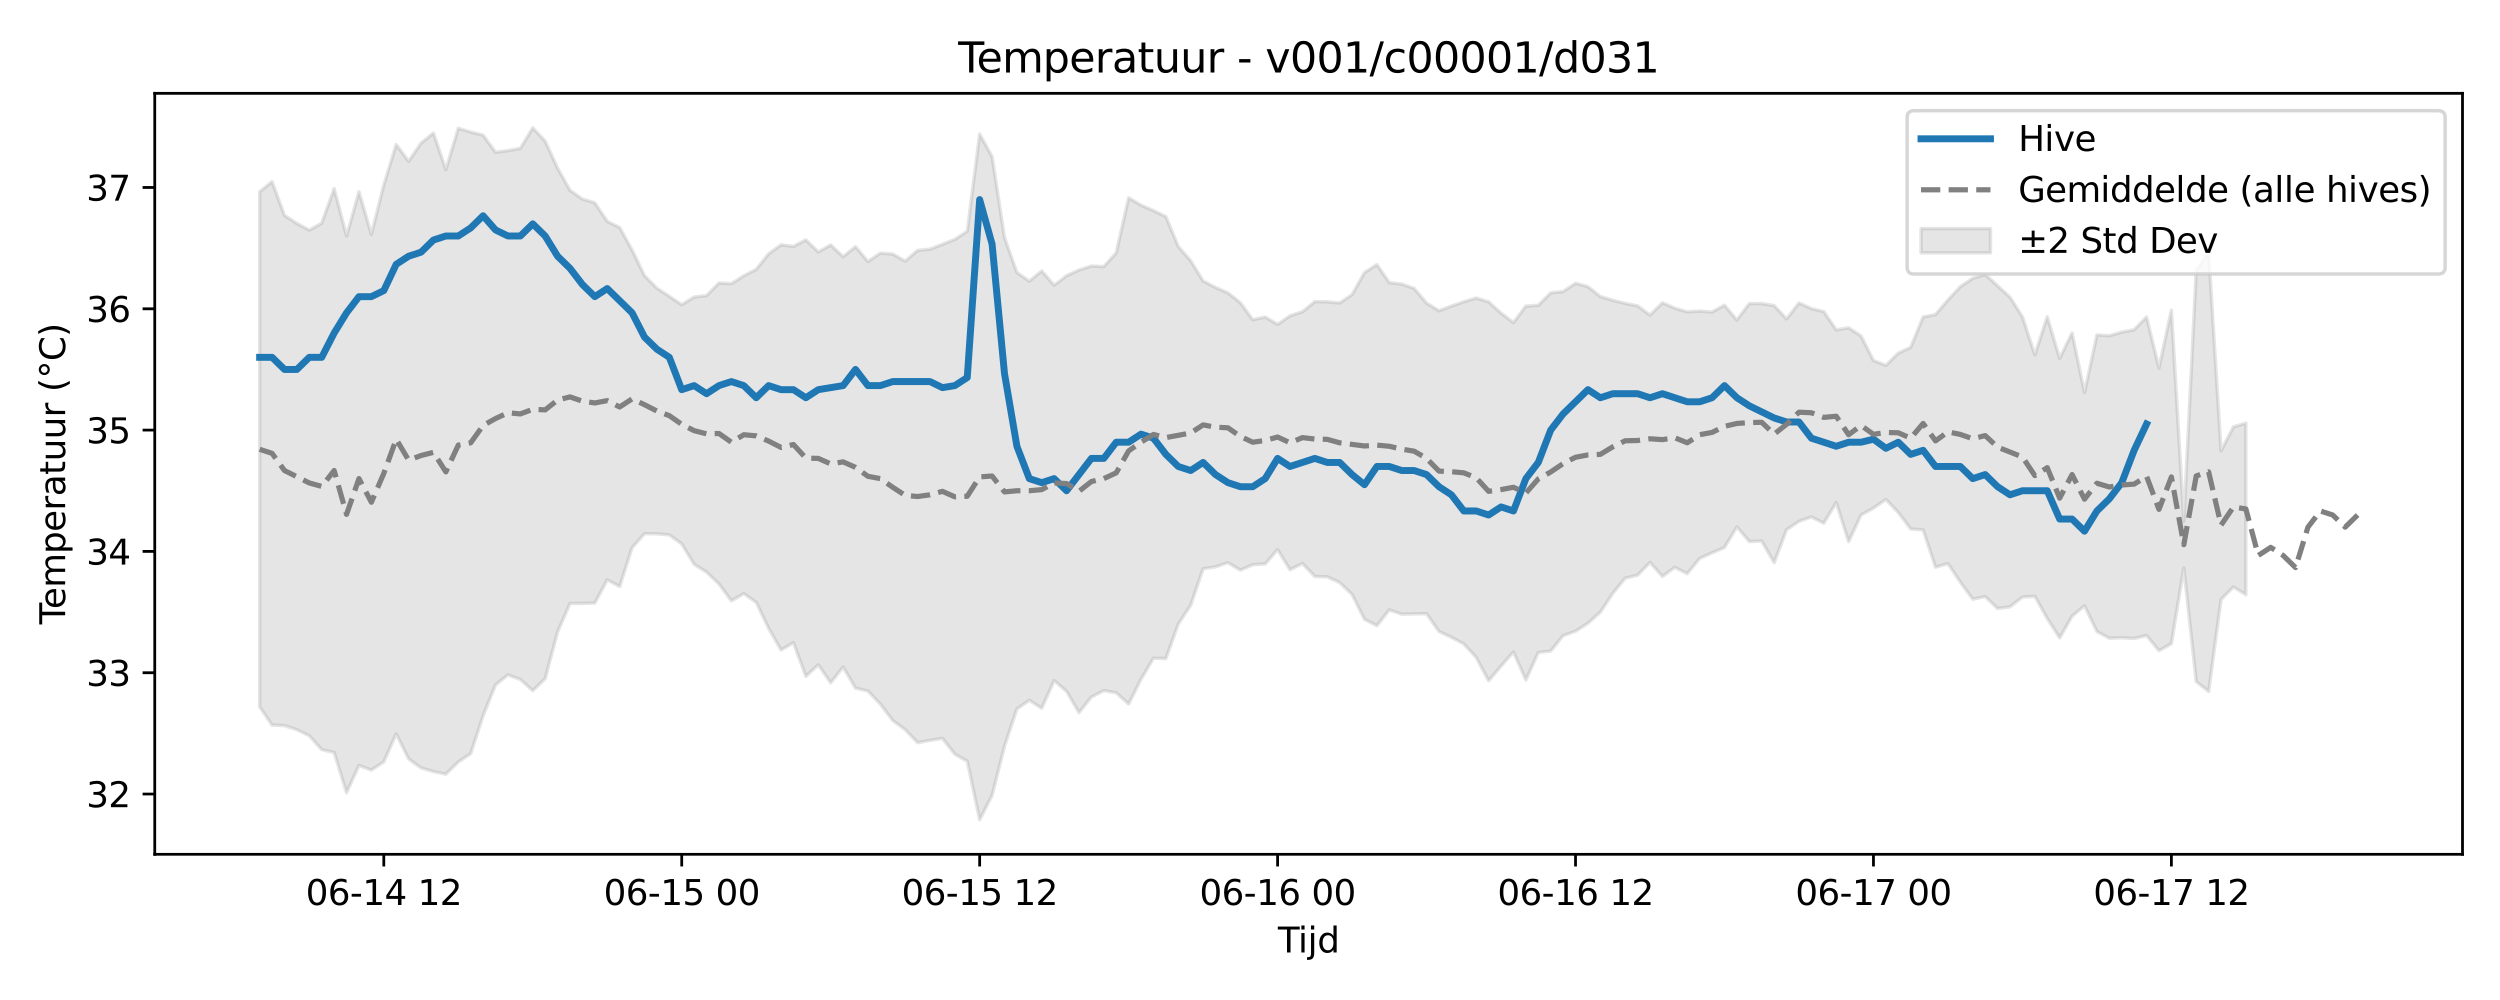 <?xml version="1.0" encoding="utf-8" standalone="no"?>
<!DOCTYPE svg PUBLIC "-//W3C//DTD SVG 1.1//EN"
  "http://www.w3.org/Graphics/SVG/1.1/DTD/svg11.dtd">
<svg xmlns:xlink="http://www.w3.org/1999/xlink" width="720pt" height="288pt" viewBox="0 0 720 288" xmlns="http://www.w3.org/2000/svg" version="1.1">
 <defs>
  <style type="text/css">*{stroke-linejoin: round; stroke-linecap: butt}</style>
 </defs>
 <g id="figure_1">
  <g id="patch_1">
   <path d="M 0 288 
L 720 288 
L 720 0 
L 0 0 
z
" style="fill: #ffffff"/>
  </g>
  <g id="axes_1">
   <g id="patch_2">
    <path d="M 44.57 246.04 
L 709.2 246.04 
L 709.2 26.88 
L 44.57 26.88 
z
" style="fill: #ffffff"/>
   </g>
   <g id="FillBetweenPolyCollection_1">
    <defs>
     <path id="m7cf2ca1c37" d="M 74.78 -232.761 
L 74.78 -84.44 
L 78.356 -79.182 
L 81.931 -79.016 
L 85.506 -77.841 
L 89.081 -76.105 
L 92.656 -72.096 
L 96.232 -71.279 
L 99.807 -59.706 
L 103.382 -67.546 
L 106.957 -66.221 
L 110.532 -68.58 
L 114.108 -76.634 
L 117.683 -69.429 
L 121.258 -66.837 
L 124.833 -65.784 
L 128.408 -65.04 
L 131.984 -68.555 
L 135.559 -70.974 
L 139.134 -81.857 
L 142.709 -90.76 
L 146.284 -93.629 
L 149.86 -92.317 
L 153.435 -89.085 
L 157.01 -92.553 
L 160.585 -105.993 
L 164.16 -114.218 
L 167.736 -114.231 
L 171.311 -114.32 
L 174.886 -120.994 
L 178.461 -119.094 
L 182.037 -130.238 
L 185.612 -134.29 
L 189.187 -134.255 
L 192.762 -133.932 
L 196.337 -131.358 
L 199.913 -125.472 
L 203.488 -123.236 
L 207.063 -119.826 
L 210.638 -114.977 
L 214.213 -117.032 
L 217.789 -114.53 
L 221.364 -107.052 
L 224.939 -100.796 
L 228.514 -102.907 
L 232.089 -93.21 
L 235.665 -96.537 
L 239.24 -91.352 
L 242.815 -95.898 
L 246.39 -89.835 
L 249.965 -88.978 
L 253.541 -85.218 
L 257.116 -80.486 
L 260.691 -77.875 
L 264.266 -74.112 
L 267.841 -74.775 
L 271.417 -75.357 
L 274.992 -70.788 
L 278.567 -68.779 
L 282.142 -51.922 
L 285.717 -58.914 
L 289.293 -73.061 
L 292.868 -83.819 
L 296.443 -86.3 
L 300.018 -84.027 
L 303.593 -91.982 
L 307.169 -88.906 
L 310.744 -82.775 
L 314.319 -87.267 
L 317.894 -89.108 
L 321.469 -88.477 
L 325.045 -85.248 
L 328.62 -92.387 
L 332.195 -98.426 
L 335.77 -98.333 
L 339.345 -108.265 
L 342.921 -113.714 
L 346.496 -124.188 
L 350.071 -124.741 
L 353.646 -125.943 
L 357.221 -123.798 
L 360.797 -125.366 
L 364.372 -125.588 
L 367.947 -129.702 
L 371.522 -123.905 
L 375.097 -125.726 
L 378.673 -121.97 
L 382.248 -121.858 
L 385.823 -120.21 
L 389.398 -116.797 
L 392.973 -109.618 
L 396.549 -107.817 
L 400.124 -112.35 
L 403.699 -111.104 
L 407.274 -111.187 
L 410.849 -111.259 
L 414.425 -106.138 
L 418 -104.463 
L 421.575 -102.561 
L 425.15 -98.648 
L 428.725 -91.933 
L 432.301 -96.167 
L 435.876 -100.224 
L 439.451 -92.16 
L 443.026 -100.081 
L 446.601 -100.492 
L 450.177 -104.933 
L 453.752 -106.219 
L 457.327 -108.504 
L 460.902 -111.701 
L 464.477 -117.094 
L 468.053 -121.489 
L 471.628 -122.353 
L 475.203 -126.028 
L 478.778 -121.982 
L 482.353 -124.625 
L 485.929 -122.761 
L 489.504 -127.187 
L 493.079 -128.793 
L 496.654 -130.325 
L 500.229 -136.258 
L 503.805 -132.026 
L 507.38 -132.184 
L 510.955 -125.945 
L 514.53 -135.432 
L 518.105 -137.843 
L 521.681 -139.123 
L 525.256 -137.322 
L 528.831 -143.262 
L 532.406 -132.006 
L 535.981 -139.687 
L 539.557 -141.66 
L 543.132 -144.156 
L 546.707 -140.409 
L 550.282 -135.658 
L 553.857 -135.39 
L 557.433 -124.654 
L 561.008 -125.673 
L 564.583 -120.326 
L 568.158 -115.435 
L 571.733 -116.179 
L 575.309 -112.758 
L 578.884 -113.238 
L 582.459 -116.039 
L 586.034 -116.266 
L 589.61 -109.874 
L 593.185 -104.283 
L 596.76 -110.534 
L 600.335 -113.545 
L 603.91 -106.123 
L 607.486 -104.189 
L 611.061 -104.322 
L 614.636 -104.125 
L 618.211 -104.951 
L 621.786 -100.609 
L 625.362 -102.623 
L 628.937 -124.412 
L 632.512 -91.719 
L 636.087 -88.852 
L 639.662 -115.354 
L 643.238 -118.948 
L 646.813 -116.718 
L 646.813 -166.128 
L 646.813 -166.128 
L 643.238 -165.063 
L 639.662 -158.175 
L 636.087 -215.345 
L 632.512 -210.149 
L 628.937 -137.86 
L 625.362 -198.662 
L 621.786 -182.004 
L 618.211 -196.695 
L 614.636 -193.029 
L 611.061 -192.333 
L 607.486 -191.301 
L 603.91 -191.53 
L 600.335 -174.93 
L 596.76 -192.11 
L 593.185 -184.775 
L 589.61 -196.763 
L 586.034 -185.795 
L 582.459 -196.754 
L 578.884 -202.383 
L 575.309 -205.691 
L 571.733 -208.925 
L 568.158 -207.839 
L 564.583 -205.444 
L 561.008 -201.594 
L 557.433 -197.4 
L 553.857 -196.701 
L 550.282 -187.948 
L 546.707 -186.304 
L 543.132 -182.75 
L 539.557 -184.179 
L 535.981 -191.24 
L 532.406 -193.597 
L 528.831 -192.989 
L 525.256 -198.263 
L 521.681 -199.124 
L 518.105 -200.737 
L 514.53 -196.161 
L 510.955 -199.991 
L 507.38 -200.573 
L 503.805 -200.565 
L 500.229 -195.834 
L 496.654 -200.102 
L 493.079 -198.141 
L 489.504 -198.417 
L 485.929 -198.184 
L 482.353 -199.231 
L 478.778 -200.793 
L 475.203 -197.246 
L 471.628 -199.923 
L 468.053 -200.62 
L 464.477 -201.522 
L 460.902 -202.589 
L 457.327 -205.454 
L 453.752 -206.408 
L 450.177 -204.033 
L 446.601 -203.65 
L 443.026 -200.068 
L 439.451 -199.836 
L 435.876 -195.1 
L 432.301 -197.826 
L 428.725 -201.062 
L 425.15 -202.166 
L 421.575 -201.081 
L 418 -199.844 
L 414.425 -198.503 
L 410.849 -200.702 
L 407.274 -204.933 
L 403.699 -206.181 
L 400.124 -206.598 
L 396.549 -211.797 
L 392.973 -209.496 
L 389.398 -203.149 
L 385.823 -200.735 
L 382.248 -201.083 
L 378.673 -201.137 
L 375.097 -198.214 
L 371.522 -197.039 
L 367.947 -194.57 
L 364.372 -196.688 
L 360.797 -195.911 
L 357.221 -200.807 
L 353.646 -203.653 
L 350.071 -205.188 
L 346.496 -207.072 
L 342.921 -212.887 
L 339.345 -217.006 
L 335.77 -225.607 
L 332.195 -227.343 
L 328.62 -228.891 
L 325.045 -231.038 
L 321.469 -215.165 
L 317.894 -211.207 
L 314.319 -211.384 
L 310.744 -210.22 
L 307.169 -208.58 
L 303.593 -205.837 
L 300.018 -209.966 
L 296.443 -207.028 
L 292.868 -209.508 
L 289.293 -219.601 
L 285.717 -242.898 
L 282.142 -249.391 
L 278.567 -221.387 
L 274.992 -219.046 
L 271.417 -217.638 
L 267.841 -216.223 
L 264.266 -215.888 
L 260.691 -212.791 
L 257.116 -214.838 
L 253.541 -215.096 
L 249.965 -212.668 
L 246.39 -216.968 
L 242.815 -214.066 
L 239.24 -217.448 
L 235.665 -215.424 
L 232.089 -218.917 
L 228.514 -217.04 
L 224.939 -217.487 
L 221.364 -214.891 
L 217.789 -210.408 
L 214.213 -208.571 
L 210.638 -206.301 
L 207.063 -206.498 
L 203.488 -202.866 
L 199.913 -202.46 
L 196.337 -200.235 
L 192.762 -202.652 
L 189.187 -204.99 
L 185.612 -208.615 
L 182.037 -215.995 
L 178.461 -222.481 
L 174.886 -224.241 
L 171.311 -229.584 
L 167.736 -230.671 
L 164.16 -233.18 
L 160.585 -239.574 
L 157.01 -247.357 
L 153.435 -251.158 
L 149.86 -245.264 
L 146.284 -244.618 
L 142.709 -244.16 
L 139.134 -249.07 
L 135.559 -249.971 
L 131.984 -251.059 
L 128.408 -239.157 
L 124.833 -249.671 
L 121.258 -246.787 
L 117.683 -241.533 
L 114.108 -246.391 
L 110.532 -234.73 
L 106.957 -220.507 
L 103.382 -232.769 
L 99.807 -220.035 
L 96.232 -233.694 
L 92.656 -223.727 
L 89.081 -221.714 
L 85.506 -223.639 
L 81.931 -225.957 
L 78.356 -235.69 
L 74.78 -232.761 
z
" style="stroke: #808080; stroke-opacity: 0.2"/>
    </defs>
    <g clip-path="url(#p3de89b0391)">
     <use xlink:href="#m7cf2ca1c37" x="0" y="288" style="fill: #808080; fill-opacity: 0.2; stroke: #808080; stroke-opacity: 0.2"/>
    </g>
   </g>
   <g id="matplotlib.axis_1">
    <g id="xtick_1">
     <g id="line2d_1">
      <defs>
       <path id="m37cb378a3a" d="M 0 0 
L 0 3.5 
" style="stroke: #000000; stroke-width: 0.8"/>
      </defs>
      <g>
       <use xlink:href="#m37cb378a3a" x="110.532" y="246.04" style="stroke: #000000; stroke-width: 0.8"/>
      </g>
     </g>
     <g id="text_1">
      <!-- 06-14 12 -->
      <g transform="translate(88.052 260.638) scale(0.1 -0.1)">
       <defs>
        <path id="DejaVuSans-30" d="M 2034 4250 
Q 1547 4250 1301 3770 
Q 1056 3291 1056 2328 
Q 1056 1369 1301 889 
Q 1547 409 2034 409 
Q 2525 409 2770 889 
Q 3016 1369 3016 2328 
Q 3016 3291 2770 3770 
Q 2525 4250 2034 4250 
z
M 2034 4750 
Q 2819 4750 3233 4129 
Q 3647 3509 3647 2328 
Q 3647 1150 3233 529 
Q 2819 -91 2034 -91 
Q 1250 -91 836 529 
Q 422 1150 422 2328 
Q 422 3509 836 4129 
Q 1250 4750 2034 4750 
z
" transform="scale(0.016)"/>
        <path id="DejaVuSans-36" d="M 2113 2584 
Q 1688 2584 1439 2293 
Q 1191 2003 1191 1497 
Q 1191 994 1439 701 
Q 1688 409 2113 409 
Q 2538 409 2786 701 
Q 3034 994 3034 1497 
Q 3034 2003 2786 2293 
Q 2538 2584 2113 2584 
z
M 3366 4563 
L 3366 3988 
Q 3128 4100 2886 4159 
Q 2644 4219 2406 4219 
Q 1781 4219 1451 3797 
Q 1122 3375 1075 2522 
Q 1259 2794 1537 2939 
Q 1816 3084 2150 3084 
Q 2853 3084 3261 2657 
Q 3669 2231 3669 1497 
Q 3669 778 3244 343 
Q 2819 -91 2113 -91 
Q 1303 -91 875 529 
Q 447 1150 447 2328 
Q 447 3434 972 4092 
Q 1497 4750 2381 4750 
Q 2619 4750 2861 4703 
Q 3103 4656 3366 4563 
z
" transform="scale(0.016)"/>
        <path id="DejaVuSans-2d" d="M 313 2009 
L 1997 2009 
L 1997 1497 
L 313 1497 
L 313 2009 
z
" transform="scale(0.016)"/>
        <path id="DejaVuSans-31" d="M 794 531 
L 1825 531 
L 1825 4091 
L 703 3866 
L 703 4441 
L 1819 4666 
L 2450 4666 
L 2450 531 
L 3481 531 
L 3481 0 
L 794 0 
L 794 531 
z
" transform="scale(0.016)"/>
        <path id="DejaVuSans-34" d="M 2419 4116 
L 825 1625 
L 2419 1625 
L 2419 4116 
z
M 2253 4666 
L 3047 4666 
L 3047 1625 
L 3713 1625 
L 3713 1100 
L 3047 1100 
L 3047 0 
L 2419 0 
L 2419 1100 
L 313 1100 
L 313 1709 
L 2253 4666 
z
" transform="scale(0.016)"/>
        <path id="DejaVuSans-20" transform="scale(0.016)"/>
        <path id="DejaVuSans-32" d="M 1228 531 
L 3431 531 
L 3431 0 
L 469 0 
L 469 531 
Q 828 903 1448 1529 
Q 2069 2156 2228 2338 
Q 2531 2678 2651 2914 
Q 2772 3150 2772 3378 
Q 2772 3750 2511 3984 
Q 2250 4219 1831 4219 
Q 1534 4219 1204 4116 
Q 875 4013 500 3803 
L 500 4441 
Q 881 4594 1212 4672 
Q 1544 4750 1819 4750 
Q 2544 4750 2975 4387 
Q 3406 4025 3406 3419 
Q 3406 3131 3298 2873 
Q 3191 2616 2906 2266 
Q 2828 2175 2409 1742 
Q 1991 1309 1228 531 
z
" transform="scale(0.016)"/>
       </defs>
       <use xlink:href="#DejaVuSans-30"/>
       <use xlink:href="#DejaVuSans-36" transform="translate(63.623 0)"/>
       <use xlink:href="#DejaVuSans-2d" transform="translate(127.246 0)"/>
       <use xlink:href="#DejaVuSans-31" transform="translate(163.33 0)"/>
       <use xlink:href="#DejaVuSans-34" transform="translate(226.953 0)"/>
       <use xlink:href="#DejaVuSans-20" transform="translate(290.576 0)"/>
       <use xlink:href="#DejaVuSans-31" transform="translate(322.363 0)"/>
       <use xlink:href="#DejaVuSans-32" transform="translate(385.986 0)"/>
      </g>
     </g>
    </g>
    <g id="xtick_2">
     <g id="line2d_2">
      <g>
       <use xlink:href="#m37cb378a3a" x="196.337" y="246.04" style="stroke: #000000; stroke-width: 0.8"/>
      </g>
     </g>
     <g id="text_2">
      <!-- 06-15 00 -->
      <g transform="translate(173.857 260.638) scale(0.1 -0.1)">
       <defs>
        <path id="DejaVuSans-35" d="M 691 4666 
L 3169 4666 
L 3169 4134 
L 1269 4134 
L 1269 2991 
Q 1406 3038 1543 3061 
Q 1681 3084 1819 3084 
Q 2600 3084 3056 2656 
Q 3513 2228 3513 1497 
Q 3513 744 3044 326 
Q 2575 -91 1722 -91 
Q 1428 -91 1123 -41 
Q 819 9 494 109 
L 494 744 
Q 775 591 1075 516 
Q 1375 441 1709 441 
Q 2250 441 2565 725 
Q 2881 1009 2881 1497 
Q 2881 1984 2565 2268 
Q 2250 2553 1709 2553 
Q 1456 2553 1204 2497 
Q 953 2441 691 2322 
L 691 4666 
z
" transform="scale(0.016)"/>
       </defs>
       <use xlink:href="#DejaVuSans-30"/>
       <use xlink:href="#DejaVuSans-36" transform="translate(63.623 0)"/>
       <use xlink:href="#DejaVuSans-2d" transform="translate(127.246 0)"/>
       <use xlink:href="#DejaVuSans-31" transform="translate(163.33 0)"/>
       <use xlink:href="#DejaVuSans-35" transform="translate(226.953 0)"/>
       <use xlink:href="#DejaVuSans-20" transform="translate(290.576 0)"/>
       <use xlink:href="#DejaVuSans-30" transform="translate(322.363 0)"/>
       <use xlink:href="#DejaVuSans-30" transform="translate(385.986 0)"/>
      </g>
     </g>
    </g>
    <g id="xtick_3">
     <g id="line2d_3">
      <g>
       <use xlink:href="#m37cb378a3a" x="282.142" y="246.04" style="stroke: #000000; stroke-width: 0.8"/>
      </g>
     </g>
     <g id="text_3">
      <!-- 06-15 12 -->
      <g transform="translate(259.662 260.638) scale(0.1 -0.1)">
       <use xlink:href="#DejaVuSans-30"/>
       <use xlink:href="#DejaVuSans-36" transform="translate(63.623 0)"/>
       <use xlink:href="#DejaVuSans-2d" transform="translate(127.246 0)"/>
       <use xlink:href="#DejaVuSans-31" transform="translate(163.33 0)"/>
       <use xlink:href="#DejaVuSans-35" transform="translate(226.953 0)"/>
       <use xlink:href="#DejaVuSans-20" transform="translate(290.576 0)"/>
       <use xlink:href="#DejaVuSans-31" transform="translate(322.363 0)"/>
       <use xlink:href="#DejaVuSans-32" transform="translate(385.986 0)"/>
      </g>
     </g>
    </g>
    <g id="xtick_4">
     <g id="line2d_4">
      <g>
       <use xlink:href="#m37cb378a3a" x="367.947" y="246.04" style="stroke: #000000; stroke-width: 0.8"/>
      </g>
     </g>
     <g id="text_4">
      <!-- 06-16 00 -->
      <g transform="translate(345.467 260.638) scale(0.1 -0.1)">
       <use xlink:href="#DejaVuSans-30"/>
       <use xlink:href="#DejaVuSans-36" transform="translate(63.623 0)"/>
       <use xlink:href="#DejaVuSans-2d" transform="translate(127.246 0)"/>
       <use xlink:href="#DejaVuSans-31" transform="translate(163.33 0)"/>
       <use xlink:href="#DejaVuSans-36" transform="translate(226.953 0)"/>
       <use xlink:href="#DejaVuSans-20" transform="translate(290.576 0)"/>
       <use xlink:href="#DejaVuSans-30" transform="translate(322.363 0)"/>
       <use xlink:href="#DejaVuSans-30" transform="translate(385.986 0)"/>
      </g>
     </g>
    </g>
    <g id="xtick_5">
     <g id="line2d_5">
      <g>
       <use xlink:href="#m37cb378a3a" x="453.752" y="246.04" style="stroke: #000000; stroke-width: 0.8"/>
      </g>
     </g>
     <g id="text_5">
      <!-- 06-16 12 -->
      <g transform="translate(431.271 260.638) scale(0.1 -0.1)">
       <use xlink:href="#DejaVuSans-30"/>
       <use xlink:href="#DejaVuSans-36" transform="translate(63.623 0)"/>
       <use xlink:href="#DejaVuSans-2d" transform="translate(127.246 0)"/>
       <use xlink:href="#DejaVuSans-31" transform="translate(163.33 0)"/>
       <use xlink:href="#DejaVuSans-36" transform="translate(226.953 0)"/>
       <use xlink:href="#DejaVuSans-20" transform="translate(290.576 0)"/>
       <use xlink:href="#DejaVuSans-31" transform="translate(322.363 0)"/>
       <use xlink:href="#DejaVuSans-32" transform="translate(385.986 0)"/>
      </g>
     </g>
    </g>
    <g id="xtick_6">
     <g id="line2d_6">
      <g>
       <use xlink:href="#m37cb378a3a" x="539.557" y="246.04" style="stroke: #000000; stroke-width: 0.8"/>
      </g>
     </g>
     <g id="text_6">
      <!-- 06-17 00 -->
      <g transform="translate(517.076 260.638) scale(0.1 -0.1)">
       <defs>
        <path id="DejaVuSans-37" d="M 525 4666 
L 3525 4666 
L 3525 4397 
L 1831 0 
L 1172 0 
L 2766 4134 
L 525 4134 
L 525 4666 
z
" transform="scale(0.016)"/>
       </defs>
       <use xlink:href="#DejaVuSans-30"/>
       <use xlink:href="#DejaVuSans-36" transform="translate(63.623 0)"/>
       <use xlink:href="#DejaVuSans-2d" transform="translate(127.246 0)"/>
       <use xlink:href="#DejaVuSans-31" transform="translate(163.33 0)"/>
       <use xlink:href="#DejaVuSans-37" transform="translate(226.953 0)"/>
       <use xlink:href="#DejaVuSans-20" transform="translate(290.576 0)"/>
       <use xlink:href="#DejaVuSans-30" transform="translate(322.363 0)"/>
       <use xlink:href="#DejaVuSans-30" transform="translate(385.986 0)"/>
      </g>
     </g>
    </g>
    <g id="xtick_7">
     <g id="line2d_7">
      <g>
       <use xlink:href="#m37cb378a3a" x="625.362" y="246.04" style="stroke: #000000; stroke-width: 0.8"/>
      </g>
     </g>
     <g id="text_7">
      <!-- 06-17 12 -->
      <g transform="translate(602.881 260.638) scale(0.1 -0.1)">
       <use xlink:href="#DejaVuSans-30"/>
       <use xlink:href="#DejaVuSans-36" transform="translate(63.623 0)"/>
       <use xlink:href="#DejaVuSans-2d" transform="translate(127.246 0)"/>
       <use xlink:href="#DejaVuSans-31" transform="translate(163.33 0)"/>
       <use xlink:href="#DejaVuSans-37" transform="translate(226.953 0)"/>
       <use xlink:href="#DejaVuSans-20" transform="translate(290.576 0)"/>
       <use xlink:href="#DejaVuSans-31" transform="translate(322.363 0)"/>
       <use xlink:href="#DejaVuSans-32" transform="translate(385.986 0)"/>
      </g>
     </g>
    </g>
    <g id="text_8">
     <!-- Tijd -->
     <g transform="translate(368.035 274.317) scale(0.1 -0.1)">
      <defs>
       <path id="DejaVuSans-54" d="M -19 4666 
L 3928 4666 
L 3928 4134 
L 2272 4134 
L 2272 0 
L 1638 0 
L 1638 4134 
L -19 4134 
L -19 4666 
z
" transform="scale(0.016)"/>
       <path id="DejaVuSans-69" d="M 603 3500 
L 1178 3500 
L 1178 0 
L 603 0 
L 603 3500 
z
M 603 4863 
L 1178 4863 
L 1178 4134 
L 603 4134 
L 603 4863 
z
" transform="scale(0.016)"/>
       <path id="DejaVuSans-6a" d="M 603 3500 
L 1178 3500 
L 1178 -63 
Q 1178 -731 923 -1031 
Q 669 -1331 103 -1331 
L -116 -1331 
L -116 -844 
L 38 -844 
Q 366 -844 484 -692 
Q 603 -541 603 -63 
L 603 3500 
z
M 603 4863 
L 1178 4863 
L 1178 4134 
L 603 4134 
L 603 4863 
z
" transform="scale(0.016)"/>
       <path id="DejaVuSans-64" d="M 2906 2969 
L 2906 4863 
L 3481 4863 
L 3481 0 
L 2906 0 
L 2906 525 
Q 2725 213 2448 61 
Q 2172 -91 1784 -91 
Q 1150 -91 751 415 
Q 353 922 353 1747 
Q 353 2572 751 3078 
Q 1150 3584 1784 3584 
Q 2172 3584 2448 3432 
Q 2725 3281 2906 2969 
z
M 947 1747 
Q 947 1113 1208 752 
Q 1469 391 1925 391 
Q 2381 391 2643 752 
Q 2906 1113 2906 1747 
Q 2906 2381 2643 2742 
Q 2381 3103 1925 3103 
Q 1469 3103 1208 2742 
Q 947 2381 947 1747 
z
" transform="scale(0.016)"/>
      </defs>
      <use xlink:href="#DejaVuSans-54"/>
      <use xlink:href="#DejaVuSans-69" transform="translate(57.959 0)"/>
      <use xlink:href="#DejaVuSans-6a" transform="translate(85.742 0)"/>
      <use xlink:href="#DejaVuSans-64" transform="translate(113.525 0)"/>
     </g>
    </g>
   </g>
   <g id="matplotlib.axis_2">
    <g id="ytick_1">
     <g id="line2d_8">
      <defs>
       <path id="m1b990754f7" d="M 0 0 
L -3.5 0 
" style="stroke: #000000; stroke-width: 0.8"/>
      </defs>
      <g>
       <use xlink:href="#m1b990754f7" x="44.57" y="228.68" style="stroke: #000000; stroke-width: 0.8"/>
      </g>
     </g>
     <g id="text_9">
      <!-- 32 -->
      <g transform="translate(24.845 232.48) scale(0.1 -0.1)">
       <defs>
        <path id="DejaVuSans-33" d="M 2597 2516 
Q 3050 2419 3304 2112 
Q 3559 1806 3559 1356 
Q 3559 666 3084 287 
Q 2609 -91 1734 -91 
Q 1441 -91 1130 -33 
Q 819 25 488 141 
L 488 750 
Q 750 597 1062 519 
Q 1375 441 1716 441 
Q 2309 441 2620 675 
Q 2931 909 2931 1356 
Q 2931 1769 2642 2001 
Q 2353 2234 1838 2234 
L 1294 2234 
L 1294 2753 
L 1863 2753 
Q 2328 2753 2575 2939 
Q 2822 3125 2822 3475 
Q 2822 3834 2567 4026 
Q 2313 4219 1838 4219 
Q 1578 4219 1281 4162 
Q 984 4106 628 3988 
L 628 4550 
Q 988 4650 1302 4700 
Q 1616 4750 1894 4750 
Q 2613 4750 3031 4423 
Q 3450 4097 3450 3541 
Q 3450 3153 3228 2886 
Q 3006 2619 2597 2516 
z
" transform="scale(0.016)"/>
       </defs>
       <use xlink:href="#DejaVuSans-33"/>
       <use xlink:href="#DejaVuSans-32" transform="translate(63.623 0)"/>
      </g>
     </g>
    </g>
    <g id="ytick_2">
     <g id="line2d_9">
      <g>
       <use xlink:href="#m1b990754f7" x="44.57" y="193.743" style="stroke: #000000; stroke-width: 0.8"/>
      </g>
     </g>
     <g id="text_10">
      <!-- 33 -->
      <g transform="translate(24.845 197.542) scale(0.1 -0.1)">
       <use xlink:href="#DejaVuSans-33"/>
       <use xlink:href="#DejaVuSans-33" transform="translate(63.623 0)"/>
      </g>
     </g>
    </g>
    <g id="ytick_3">
     <g id="line2d_10">
      <g>
       <use xlink:href="#m1b990754f7" x="44.57" y="158.805" style="stroke: #000000; stroke-width: 0.8"/>
      </g>
     </g>
     <g id="text_11">
      <!-- 34 -->
      <g transform="translate(24.845 162.604) scale(0.1 -0.1)">
       <use xlink:href="#DejaVuSans-33"/>
       <use xlink:href="#DejaVuSans-34" transform="translate(63.623 0)"/>
      </g>
     </g>
    </g>
    <g id="ytick_4">
     <g id="line2d_11">
      <g>
       <use xlink:href="#m1b990754f7" x="44.57" y="123.867" style="stroke: #000000; stroke-width: 0.8"/>
      </g>
     </g>
     <g id="text_12">
      <!-- 35 -->
      <g transform="translate(24.845 127.667) scale(0.1 -0.1)">
       <use xlink:href="#DejaVuSans-33"/>
       <use xlink:href="#DejaVuSans-35" transform="translate(63.623 0)"/>
      </g>
     </g>
    </g>
    <g id="ytick_5">
     <g id="line2d_12">
      <g>
       <use xlink:href="#m1b990754f7" x="44.57" y="88.93" style="stroke: #000000; stroke-width: 0.8"/>
      </g>
     </g>
     <g id="text_13">
      <!-- 36 -->
      <g transform="translate(24.845 92.729) scale(0.1 -0.1)">
       <use xlink:href="#DejaVuSans-33"/>
       <use xlink:href="#DejaVuSans-36" transform="translate(63.623 0)"/>
      </g>
     </g>
    </g>
    <g id="ytick_6">
     <g id="line2d_13">
      <g>
       <use xlink:href="#m1b990754f7" x="44.57" y="53.992" style="stroke: #000000; stroke-width: 0.8"/>
      </g>
     </g>
     <g id="text_14">
      <!-- 37 -->
      <g transform="translate(24.845 57.792) scale(0.1 -0.1)">
       <use xlink:href="#DejaVuSans-33"/>
       <use xlink:href="#DejaVuSans-37" transform="translate(63.623 0)"/>
      </g>
     </g>
    </g>
    <g id="text_15">
     <!-- Temperatuur (°C) -->
     <g transform="translate(18.765 179.816) rotate(-90) scale(0.1 -0.1)">
      <defs>
       <path id="DejaVuSans-65" d="M 3597 1894 
L 3597 1613 
L 953 1613 
Q 991 1019 1311 708 
Q 1631 397 2203 397 
Q 2534 397 2845 478 
Q 3156 559 3463 722 
L 3463 178 
Q 3153 47 2828 -22 
Q 2503 -91 2169 -91 
Q 1331 -91 842 396 
Q 353 884 353 1716 
Q 353 2575 817 3079 
Q 1281 3584 2069 3584 
Q 2775 3584 3186 3129 
Q 3597 2675 3597 1894 
z
M 3022 2063 
Q 3016 2534 2758 2815 
Q 2500 3097 2075 3097 
Q 1594 3097 1305 2825 
Q 1016 2553 972 2059 
L 3022 2063 
z
" transform="scale(0.016)"/>
       <path id="DejaVuSans-6d" d="M 3328 2828 
Q 3544 3216 3844 3400 
Q 4144 3584 4550 3584 
Q 5097 3584 5394 3201 
Q 5691 2819 5691 2113 
L 5691 0 
L 5113 0 
L 5113 2094 
Q 5113 2597 4934 2840 
Q 4756 3084 4391 3084 
Q 3944 3084 3684 2787 
Q 3425 2491 3425 1978 
L 3425 0 
L 2847 0 
L 2847 2094 
Q 2847 2600 2669 2842 
Q 2491 3084 2119 3084 
Q 1678 3084 1418 2786 
Q 1159 2488 1159 1978 
L 1159 0 
L 581 0 
L 581 3500 
L 1159 3500 
L 1159 2956 
Q 1356 3278 1631 3431 
Q 1906 3584 2284 3584 
Q 2666 3584 2933 3390 
Q 3200 3197 3328 2828 
z
" transform="scale(0.016)"/>
       <path id="DejaVuSans-70" d="M 1159 525 
L 1159 -1331 
L 581 -1331 
L 581 3500 
L 1159 3500 
L 1159 2969 
Q 1341 3281 1617 3432 
Q 1894 3584 2278 3584 
Q 2916 3584 3314 3078 
Q 3713 2572 3713 1747 
Q 3713 922 3314 415 
Q 2916 -91 2278 -91 
Q 1894 -91 1617 61 
Q 1341 213 1159 525 
z
M 3116 1747 
Q 3116 2381 2855 2742 
Q 2594 3103 2138 3103 
Q 1681 3103 1420 2742 
Q 1159 2381 1159 1747 
Q 1159 1113 1420 752 
Q 1681 391 2138 391 
Q 2594 391 2855 752 
Q 3116 1113 3116 1747 
z
" transform="scale(0.016)"/>
       <path id="DejaVuSans-72" d="M 2631 2963 
Q 2534 3019 2420 3045 
Q 2306 3072 2169 3072 
Q 1681 3072 1420 2755 
Q 1159 2438 1159 1844 
L 1159 0 
L 581 0 
L 581 3500 
L 1159 3500 
L 1159 2956 
Q 1341 3275 1631 3429 
Q 1922 3584 2338 3584 
Q 2397 3584 2469 3576 
Q 2541 3569 2628 3553 
L 2631 2963 
z
" transform="scale(0.016)"/>
       <path id="DejaVuSans-61" d="M 2194 1759 
Q 1497 1759 1228 1600 
Q 959 1441 959 1056 
Q 959 750 1161 570 
Q 1363 391 1709 391 
Q 2188 391 2477 730 
Q 2766 1069 2766 1631 
L 2766 1759 
L 2194 1759 
z
M 3341 1997 
L 3341 0 
L 2766 0 
L 2766 531 
Q 2569 213 2275 61 
Q 1981 -91 1556 -91 
Q 1019 -91 701 211 
Q 384 513 384 1019 
Q 384 1609 779 1909 
Q 1175 2209 1959 2209 
L 2766 2209 
L 2766 2266 
Q 2766 2663 2505 2880 
Q 2244 3097 1772 3097 
Q 1472 3097 1187 3025 
Q 903 2953 641 2809 
L 641 3341 
Q 956 3463 1253 3523 
Q 1550 3584 1831 3584 
Q 2591 3584 2966 3190 
Q 3341 2797 3341 1997 
z
" transform="scale(0.016)"/>
       <path id="DejaVuSans-74" d="M 1172 4494 
L 1172 3500 
L 2356 3500 
L 2356 3053 
L 1172 3053 
L 1172 1153 
Q 1172 725 1289 603 
Q 1406 481 1766 481 
L 2356 481 
L 2356 0 
L 1766 0 
Q 1100 0 847 248 
Q 594 497 594 1153 
L 594 3053 
L 172 3053 
L 172 3500 
L 594 3500 
L 594 4494 
L 1172 4494 
z
" transform="scale(0.016)"/>
       <path id="DejaVuSans-75" d="M 544 1381 
L 544 3500 
L 1119 3500 
L 1119 1403 
Q 1119 906 1312 657 
Q 1506 409 1894 409 
Q 2359 409 2629 706 
Q 2900 1003 2900 1516 
L 2900 3500 
L 3475 3500 
L 3475 0 
L 2900 0 
L 2900 538 
Q 2691 219 2414 64 
Q 2138 -91 1772 -91 
Q 1169 -91 856 284 
Q 544 659 544 1381 
z
M 1991 3584 
L 1991 3584 
z
" transform="scale(0.016)"/>
       <path id="DejaVuSans-28" d="M 1984 4856 
Q 1566 4138 1362 3434 
Q 1159 2731 1159 2009 
Q 1159 1288 1364 580 
Q 1569 -128 1984 -844 
L 1484 -844 
Q 1016 -109 783 600 
Q 550 1309 550 2009 
Q 550 2706 781 3412 
Q 1013 4119 1484 4856 
L 1984 4856 
z
" transform="scale(0.016)"/>
       <path id="DejaVuSans-b0" d="M 1600 4347 
Q 1350 4347 1178 4173 
Q 1006 4000 1006 3750 
Q 1006 3503 1178 3333 
Q 1350 3163 1600 3163 
Q 1850 3163 2022 3333 
Q 2194 3503 2194 3750 
Q 2194 3997 2020 4172 
Q 1847 4347 1600 4347 
z
M 1600 4750 
Q 1800 4750 1984 4673 
Q 2169 4597 2303 4453 
Q 2447 4313 2519 4134 
Q 2591 3956 2591 3750 
Q 2591 3338 2302 3052 
Q 2013 2766 1594 2766 
Q 1172 2766 890 3047 
Q 609 3328 609 3750 
Q 609 4169 896 4459 
Q 1184 4750 1600 4750 
z
" transform="scale(0.016)"/>
       <path id="DejaVuSans-43" d="M 4122 4306 
L 4122 3641 
Q 3803 3938 3442 4084 
Q 3081 4231 2675 4231 
Q 1875 4231 1450 3742 
Q 1025 3253 1025 2328 
Q 1025 1406 1450 917 
Q 1875 428 2675 428 
Q 3081 428 3442 575 
Q 3803 722 4122 1019 
L 4122 359 
Q 3791 134 3420 21 
Q 3050 -91 2638 -91 
Q 1578 -91 968 557 
Q 359 1206 359 2328 
Q 359 3453 968 4101 
Q 1578 4750 2638 4750 
Q 3056 4750 3426 4639 
Q 3797 4528 4122 4306 
z
" transform="scale(0.016)"/>
       <path id="DejaVuSans-29" d="M 513 4856 
L 1013 4856 
Q 1481 4119 1714 3412 
Q 1947 2706 1947 2009 
Q 1947 1309 1714 600 
Q 1481 -109 1013 -844 
L 513 -844 
Q 928 -128 1133 580 
Q 1338 1288 1338 2009 
Q 1338 2731 1133 3434 
Q 928 4138 513 4856 
z
" transform="scale(0.016)"/>
      </defs>
      <use xlink:href="#DejaVuSans-54"/>
      <use xlink:href="#DejaVuSans-65" transform="translate(44.084 0)"/>
      <use xlink:href="#DejaVuSans-6d" transform="translate(105.607 0)"/>
      <use xlink:href="#DejaVuSans-70" transform="translate(203.02 0)"/>
      <use xlink:href="#DejaVuSans-65" transform="translate(266.496 0)"/>
      <use xlink:href="#DejaVuSans-72" transform="translate(328.02 0)"/>
      <use xlink:href="#DejaVuSans-61" transform="translate(369.133 0)"/>
      <use xlink:href="#DejaVuSans-74" transform="translate(430.412 0)"/>
      <use xlink:href="#DejaVuSans-75" transform="translate(469.621 0)"/>
      <use xlink:href="#DejaVuSans-75" transform="translate(533 0)"/>
      <use xlink:href="#DejaVuSans-72" transform="translate(596.379 0)"/>
      <use xlink:href="#DejaVuSans-20" transform="translate(637.492 0)"/>
      <use xlink:href="#DejaVuSans-28" transform="translate(669.279 0)"/>
      <use xlink:href="#DejaVuSans-b0" transform="translate(708.293 0)"/>
      <use xlink:href="#DejaVuSans-43" transform="translate(758.293 0)"/>
      <use xlink:href="#DejaVuSans-29" transform="translate(828.117 0)"/>
     </g>
    </g>
   </g>
   <g id="line2d_14">
    <path d="M 74.78 102.905 
L 78.356 102.905 
L 81.931 106.399 
L 85.506 106.399 
L 89.081 102.905 
L 92.656 102.905 
L 96.232 95.917 
L 99.807 90.094 
L 103.382 85.436 
L 106.957 85.436 
L 110.532 83.689 
L 114.108 76.119 
L 117.683 73.79 
L 121.258 72.626 
L 124.833 69.132 
L 128.408 67.967 
L 131.984 67.967 
L 135.559 65.638 
L 139.134 62.144 
L 142.709 66.22 
L 146.284 67.967 
L 149.86 67.967 
L 153.435 64.474 
L 157.01 67.967 
L 160.585 73.79 
L 164.16 77.284 
L 167.736 81.942 
L 171.311 85.436 
L 174.886 83.107 
L 182.037 90.094 
L 185.612 97.082 
L 189.187 100.576 
L 192.762 102.905 
L 196.337 112.222 
L 199.913 111.057 
L 203.488 113.386 
L 207.063 111.057 
L 210.638 109.892 
L 214.213 111.057 
L 217.789 114.551 
L 221.364 111.057 
L 224.939 112.222 
L 228.514 112.222 
L 232.089 114.551 
L 235.665 112.222 
L 242.815 111.057 
L 246.39 106.399 
L 249.965 111.057 
L 253.541 111.057 
L 257.116 109.892 
L 267.841 109.892 
L 271.417 111.639 
L 274.992 111.057 
L 278.567 108.728 
L 282.142 57.486 
L 285.717 70.296 
L 289.293 107.563 
L 292.868 128.526 
L 296.443 137.843 
L 300.018 139.007 
L 303.593 137.843 
L 307.169 141.336 
L 314.319 132.02 
L 317.894 132.02 
L 321.469 127.361 
L 325.045 127.361 
L 328.62 125.032 
L 332.195 126.197 
L 335.77 130.855 
L 339.345 134.349 
L 342.921 135.513 
L 346.496 133.184 
L 350.071 136.678 
L 353.646 139.007 
L 357.221 140.172 
L 360.797 140.172 
L 364.372 137.843 
L 367.947 132.02 
L 371.522 134.349 
L 378.673 132.02 
L 382.248 133.184 
L 385.823 133.184 
L 389.398 136.678 
L 392.973 139.589 
L 396.549 134.349 
L 400.124 134.349 
L 403.699 135.513 
L 407.274 135.513 
L 410.849 136.678 
L 414.425 140.172 
L 418 142.501 
L 421.575 147.159 
L 425.15 147.159 
L 428.725 148.324 
L 432.301 145.995 
L 435.876 147.159 
L 439.451 137.843 
L 443.026 133.184 
L 446.601 123.867 
L 450.177 119.209 
L 457.327 112.222 
L 460.902 114.551 
L 464.477 113.386 
L 471.628 113.386 
L 475.203 114.551 
L 478.778 113.386 
L 485.929 115.715 
L 489.504 115.715 
L 493.079 114.551 
L 496.654 111.057 
L 500.229 114.551 
L 503.805 116.88 
L 510.955 120.374 
L 514.53 121.538 
L 518.105 121.538 
L 521.681 126.197 
L 528.831 128.526 
L 532.406 127.361 
L 535.981 127.361 
L 539.557 126.488 
L 543.132 129.108 
L 546.707 127.361 
L 550.282 130.855 
L 553.857 129.69 
L 557.433 134.349 
L 564.583 134.349 
L 568.158 137.843 
L 571.733 136.678 
L 575.309 140.172 
L 578.884 142.501 
L 582.459 141.336 
L 589.61 141.336 
L 593.185 149.488 
L 596.76 149.488 
L 600.335 152.982 
L 603.91 147.159 
L 607.486 143.665 
L 611.061 139.007 
L 614.636 129.69 
L 618.211 122.121 
L 618.211 122.121 
" clip-path="url(#p3de89b0391)" style="fill: none; stroke: #1f77b4; stroke-width: 2; stroke-linecap: square"/>
   </g>
   <g id="line2d_15">
    <path d="M 74.78 129.399 
L 78.356 130.564 
L 81.931 135.513 
L 89.081 139.09 
L 92.656 140.089 
L 96.232 135.513 
L 99.807 148.13 
L 103.382 137.843 
L 106.957 144.636 
L 110.532 136.345 
L 114.108 126.488 
L 117.683 132.519 
L 121.258 131.188 
L 124.833 130.273 
L 128.408 135.902 
L 131.984 128.193 
L 135.559 127.528 
L 139.134 122.537 
L 142.709 120.54 
L 146.284 118.876 
L 149.86 119.209 
L 153.435 117.878 
L 157.01 118.045 
L 160.585 115.216 
L 164.16 114.301 
L 167.736 115.549 
L 171.311 116.048 
L 174.886 115.383 
L 178.461 117.213 
L 182.037 114.884 
L 185.612 116.547 
L 189.187 118.377 
L 192.762 119.708 
L 196.337 122.204 
L 199.913 124.034 
L 203.488 124.949 
L 207.063 124.838 
L 210.638 127.361 
L 214.213 125.198 
L 217.789 125.531 
L 221.364 127.029 
L 224.939 128.859 
L 228.514 128.027 
L 232.089 131.936 
L 235.665 132.02 
L 239.24 133.6 
L 242.815 133.018 
L 246.39 134.598 
L 249.965 137.177 
L 253.541 137.843 
L 257.116 140.338 
L 260.691 142.667 
L 264.266 143 
L 267.841 142.501 
L 271.417 141.503 
L 274.992 143.083 
L 278.567 142.917 
L 282.142 137.343 
L 285.717 137.094 
L 289.293 141.669 
L 292.868 141.336 
L 296.443 141.336 
L 300.018 141.004 
L 303.593 139.09 
L 307.169 139.257 
L 310.744 141.503 
L 314.319 138.674 
L 317.894 137.843 
L 321.469 136.179 
L 325.045 129.857 
L 328.62 127.361 
L 332.195 125.115 
L 335.77 126.03 
L 342.921 124.699 
L 346.496 122.37 
L 350.071 123.036 
L 353.646 123.202 
L 357.221 125.698 
L 360.797 127.361 
L 364.372 126.862 
L 367.947 125.864 
L 371.522 127.528 
L 375.097 126.03 
L 378.673 126.446 
L 382.248 126.529 
L 385.823 127.528 
L 392.973 128.443 
L 396.549 128.193 
L 400.124 128.526 
L 403.699 129.358 
L 407.274 129.94 
L 410.849 132.02 
L 414.425 135.68 
L 418 135.846 
L 421.575 136.179 
L 425.15 137.593 
L 428.725 141.503 
L 432.301 141.004 
L 435.876 140.338 
L 439.451 142.002 
L 443.026 137.926 
L 446.601 135.929 
L 450.177 133.517 
L 453.752 131.687 
L 457.327 131.021 
L 460.902 130.855 
L 464.477 128.692 
L 468.053 126.945 
L 471.628 126.862 
L 475.203 126.363 
L 478.778 126.613 
L 482.353 126.072 
L 485.929 127.528 
L 489.504 125.198 
L 493.079 124.533 
L 496.654 122.786 
L 500.229 121.954 
L 503.805 121.705 
L 507.38 121.621 
L 510.955 125.032 
L 514.53 122.204 
L 518.105 118.71 
L 521.681 118.876 
L 525.256 120.207 
L 528.831 119.875 
L 532.406 125.198 
L 535.981 122.537 
L 539.557 125.081 
L 543.132 124.547 
L 546.707 124.644 
L 550.282 126.197 
L 553.857 121.954 
L 557.433 126.973 
L 561.008 124.367 
L 564.583 125.115 
L 568.158 126.363 
L 571.733 125.448 
L 575.309 128.775 
L 582.459 131.604 
L 586.034 136.969 
L 589.61 134.682 
L 593.185 143.471 
L 596.76 136.678 
L 600.335 143.763 
L 603.91 139.173 
L 607.486 140.255 
L 611.061 139.673 
L 614.636 139.423 
L 618.211 137.177 
L 621.786 146.693 
L 625.362 137.357 
L 628.937 156.864 
L 632.512 137.066 
L 636.087 135.902 
L 639.662 151.235 
L 643.238 145.995 
L 646.813 146.577 
L 650.388 159.97 
L 653.963 157.64 
L 657.538 159.97 
L 661.114 163.463 
L 664.689 151.818 
L 668.264 147.159 
L 671.839 148.324 
L 675.414 151.818 
L 678.99 148.324 
L 678.99 148.324 
" clip-path="url(#p3de89b0391)" style="fill: none; stroke-dasharray: 5.55,2.4; stroke-dashoffset: 0; stroke: #808080; stroke-width: 1.5"/>
   </g>
   <g id="patch_3">
    <path d="M 44.57 246.04 
L 44.57 26.88 
" style="fill: none; stroke: #000000; stroke-width: 0.8; stroke-linejoin: miter; stroke-linecap: square"/>
   </g>
   <g id="patch_4">
    <path d="M 709.2 246.04 
L 709.2 26.88 
" style="fill: none; stroke: #000000; stroke-width: 0.8; stroke-linejoin: miter; stroke-linecap: square"/>
   </g>
   <g id="patch_5">
    <path d="M 44.57 246.04 
L 709.2 246.04 
" style="fill: none; stroke: #000000; stroke-width: 0.8; stroke-linejoin: miter; stroke-linecap: square"/>
   </g>
   <g id="patch_6">
    <path d="M 44.57 26.88 
L 709.2 26.88 
" style="fill: none; stroke: #000000; stroke-width: 0.8; stroke-linejoin: miter; stroke-linecap: square"/>
   </g>
   <g id="text_16">
    <!-- Temperatuur - v001/c00001/d031 -->
    <g transform="translate(275.963 20.88) scale(0.12 -0.12)">
     <defs>
      <path id="DejaVuSans-76" d="M 191 3500 
L 800 3500 
L 1894 563 
L 2988 3500 
L 3597 3500 
L 2284 0 
L 1503 0 
L 191 3500 
z
" transform="scale(0.016)"/>
      <path id="DejaVuSans-2f" d="M 1625 4666 
L 2156 4666 
L 531 -594 
L 0 -594 
L 1625 4666 
z
" transform="scale(0.016)"/>
      <path id="DejaVuSans-63" d="M 3122 3366 
L 3122 2828 
Q 2878 2963 2633 3030 
Q 2388 3097 2138 3097 
Q 1578 3097 1268 2742 
Q 959 2388 959 1747 
Q 959 1106 1268 751 
Q 1578 397 2138 397 
Q 2388 397 2633 464 
Q 2878 531 3122 666 
L 3122 134 
Q 2881 22 2623 -34 
Q 2366 -91 2075 -91 
Q 1284 -91 818 406 
Q 353 903 353 1747 
Q 353 2603 823 3093 
Q 1294 3584 2113 3584 
Q 2378 3584 2631 3529 
Q 2884 3475 3122 3366 
z
" transform="scale(0.016)"/>
     </defs>
     <use xlink:href="#DejaVuSans-54"/>
     <use xlink:href="#DejaVuSans-65" transform="translate(44.084 0)"/>
     <use xlink:href="#DejaVuSans-6d" transform="translate(105.607 0)"/>
     <use xlink:href="#DejaVuSans-70" transform="translate(203.02 0)"/>
     <use xlink:href="#DejaVuSans-65" transform="translate(266.496 0)"/>
     <use xlink:href="#DejaVuSans-72" transform="translate(328.02 0)"/>
     <use xlink:href="#DejaVuSans-61" transform="translate(369.133 0)"/>
     <use xlink:href="#DejaVuSans-74" transform="translate(430.412 0)"/>
     <use xlink:href="#DejaVuSans-75" transform="translate(469.621 0)"/>
     <use xlink:href="#DejaVuSans-75" transform="translate(533 0)"/>
     <use xlink:href="#DejaVuSans-72" transform="translate(596.379 0)"/>
     <use xlink:href="#DejaVuSans-20" transform="translate(637.492 0)"/>
     <use xlink:href="#DejaVuSans-2d" transform="translate(669.279 0)"/>
     <use xlink:href="#DejaVuSans-20" transform="translate(705.363 0)"/>
     <use xlink:href="#DejaVuSans-76" transform="translate(737.15 0)"/>
     <use xlink:href="#DejaVuSans-30" transform="translate(796.33 0)"/>
     <use xlink:href="#DejaVuSans-30" transform="translate(859.953 0)"/>
     <use xlink:href="#DejaVuSans-31" transform="translate(923.576 0)"/>
     <use xlink:href="#DejaVuSans-2f" transform="translate(987.199 0)"/>
     <use xlink:href="#DejaVuSans-63" transform="translate(1020.891 0)"/>
     <use xlink:href="#DejaVuSans-30" transform="translate(1075.871 0)"/>
     <use xlink:href="#DejaVuSans-30" transform="translate(1139.494 0)"/>
     <use xlink:href="#DejaVuSans-30" transform="translate(1203.117 0)"/>
     <use xlink:href="#DejaVuSans-30" transform="translate(1266.74 0)"/>
     <use xlink:href="#DejaVuSans-31" transform="translate(1330.363 0)"/>
     <use xlink:href="#DejaVuSans-2f" transform="translate(1393.986 0)"/>
     <use xlink:href="#DejaVuSans-64" transform="translate(1427.678 0)"/>
     <use xlink:href="#DejaVuSans-30" transform="translate(1491.154 0)"/>
     <use xlink:href="#DejaVuSans-33" transform="translate(1554.777 0)"/>
     <use xlink:href="#DejaVuSans-31" transform="translate(1618.4 0)"/>
    </g>
   </g>
   <g id="legend_1">
    <g id="patch_7">
     <path d="M 551.256 78.914 
L 702.2 78.914 
Q 704.2 78.914 704.2 76.914 
L 704.2 33.88 
Q 704.2 31.88 702.2 31.88 
L 551.256 31.88 
Q 549.256 31.88 549.256 33.88 
L 549.256 76.914 
Q 549.256 78.914 551.256 78.914 
z
" style="fill: #ffffff; opacity: 0.8; stroke: #cccccc; stroke-linejoin: miter"/>
    </g>
    <g id="line2d_16">
     <path d="M 553.256 39.978 
L 563.256 39.978 
L 573.256 39.978 
" style="fill: none; stroke: #1f77b4; stroke-width: 2; stroke-linecap: square"/>
    </g>
    <g id="text_17">
     <!-- Hive -->
     <g transform="translate(581.256 43.478) scale(0.1 -0.1)">
      <defs>
       <path id="DejaVuSans-48" d="M 628 4666 
L 1259 4666 
L 1259 2753 
L 3553 2753 
L 3553 4666 
L 4184 4666 
L 4184 0 
L 3553 0 
L 3553 2222 
L 1259 2222 
L 1259 0 
L 628 0 
L 628 4666 
z
" transform="scale(0.016)"/>
      </defs>
      <use xlink:href="#DejaVuSans-48"/>
      <use xlink:href="#DejaVuSans-69" transform="translate(75.195 0)"/>
      <use xlink:href="#DejaVuSans-76" transform="translate(102.979 0)"/>
      <use xlink:href="#DejaVuSans-65" transform="translate(162.158 0)"/>
     </g>
    </g>
    <g id="line2d_17">
     <path d="M 553.256 54.657 
L 563.256 54.657 
L 573.256 54.657 
" style="fill: none; stroke-dasharray: 5.55,2.4; stroke-dashoffset: 0; stroke: #808080; stroke-width: 1.5"/>
    </g>
    <g id="text_18">
     <!-- Gemiddelde (alle hives) -->
     <g transform="translate(581.256 58.157) scale(0.1 -0.1)">
      <defs>
       <path id="DejaVuSans-47" d="M 3809 666 
L 3809 1919 
L 2778 1919 
L 2778 2438 
L 4434 2438 
L 4434 434 
Q 4069 175 3628 42 
Q 3188 -91 2688 -91 
Q 1594 -91 976 548 
Q 359 1188 359 2328 
Q 359 3472 976 4111 
Q 1594 4750 2688 4750 
Q 3144 4750 3555 4637 
Q 3966 4525 4313 4306 
L 4313 3634 
Q 3963 3931 3569 4081 
Q 3175 4231 2741 4231 
Q 1884 4231 1454 3753 
Q 1025 3275 1025 2328 
Q 1025 1384 1454 906 
Q 1884 428 2741 428 
Q 3075 428 3337 486 
Q 3600 544 3809 666 
z
" transform="scale(0.016)"/>
       <path id="DejaVuSans-6c" d="M 603 4863 
L 1178 4863 
L 1178 0 
L 603 0 
L 603 4863 
z
" transform="scale(0.016)"/>
       <path id="DejaVuSans-68" d="M 3513 2113 
L 3513 0 
L 2938 0 
L 2938 2094 
Q 2938 2591 2744 2837 
Q 2550 3084 2163 3084 
Q 1697 3084 1428 2787 
Q 1159 2491 1159 1978 
L 1159 0 
L 581 0 
L 581 4863 
L 1159 4863 
L 1159 2956 
Q 1366 3272 1645 3428 
Q 1925 3584 2291 3584 
Q 2894 3584 3203 3211 
Q 3513 2838 3513 2113 
z
" transform="scale(0.016)"/>
       <path id="DejaVuSans-73" d="M 2834 3397 
L 2834 2853 
Q 2591 2978 2328 3040 
Q 2066 3103 1784 3103 
Q 1356 3103 1142 2972 
Q 928 2841 928 2578 
Q 928 2378 1081 2264 
Q 1234 2150 1697 2047 
L 1894 2003 
Q 2506 1872 2764 1633 
Q 3022 1394 3022 966 
Q 3022 478 2636 193 
Q 2250 -91 1575 -91 
Q 1294 -91 989 -36 
Q 684 19 347 128 
L 347 722 
Q 666 556 975 473 
Q 1284 391 1588 391 
Q 1994 391 2212 530 
Q 2431 669 2431 922 
Q 2431 1156 2273 1281 
Q 2116 1406 1581 1522 
L 1381 1569 
Q 847 1681 609 1914 
Q 372 2147 372 2553 
Q 372 3047 722 3315 
Q 1072 3584 1716 3584 
Q 2034 3584 2315 3537 
Q 2597 3491 2834 3397 
z
" transform="scale(0.016)"/>
      </defs>
      <use xlink:href="#DejaVuSans-47"/>
      <use xlink:href="#DejaVuSans-65" transform="translate(77.49 0)"/>
      <use xlink:href="#DejaVuSans-6d" transform="translate(139.014 0)"/>
      <use xlink:href="#DejaVuSans-69" transform="translate(236.426 0)"/>
      <use xlink:href="#DejaVuSans-64" transform="translate(264.209 0)"/>
      <use xlink:href="#DejaVuSans-64" transform="translate(327.686 0)"/>
      <use xlink:href="#DejaVuSans-65" transform="translate(391.162 0)"/>
      <use xlink:href="#DejaVuSans-6c" transform="translate(452.686 0)"/>
      <use xlink:href="#DejaVuSans-64" transform="translate(480.469 0)"/>
      <use xlink:href="#DejaVuSans-65" transform="translate(543.945 0)"/>
      <use xlink:href="#DejaVuSans-20" transform="translate(605.469 0)"/>
      <use xlink:href="#DejaVuSans-28" transform="translate(637.256 0)"/>
      <use xlink:href="#DejaVuSans-61" transform="translate(676.27 0)"/>
      <use xlink:href="#DejaVuSans-6c" transform="translate(737.549 0)"/>
      <use xlink:href="#DejaVuSans-6c" transform="translate(765.332 0)"/>
      <use xlink:href="#DejaVuSans-65" transform="translate(793.115 0)"/>
      <use xlink:href="#DejaVuSans-20" transform="translate(854.639 0)"/>
      <use xlink:href="#DejaVuSans-68" transform="translate(886.426 0)"/>
      <use xlink:href="#DejaVuSans-69" transform="translate(949.805 0)"/>
      <use xlink:href="#DejaVuSans-76" transform="translate(977.588 0)"/>
      <use xlink:href="#DejaVuSans-65" transform="translate(1036.768 0)"/>
      <use xlink:href="#DejaVuSans-73" transform="translate(1098.291 0)"/>
      <use xlink:href="#DejaVuSans-29" transform="translate(1150.391 0)"/>
     </g>
    </g>
    <g id="patch_8">
     <path d="M 553.256 72.835 
L 573.256 72.835 
L 573.256 65.835 
L 553.256 65.835 
z
" style="fill: #808080; fill-opacity: 0.2; stroke: #808080; stroke-opacity: 0.2; stroke-linejoin: miter"/>
    </g>
    <g id="text_19">
     <!-- ±2 Std Dev -->
     <g transform="translate(581.256 72.835) scale(0.1 -0.1)">
      <defs>
       <path id="DejaVuSans-b1" d="M 2944 4013 
L 2944 2803 
L 4684 2803 
L 4684 2272 
L 2944 2272 
L 2944 1063 
L 2419 1063 
L 2419 2272 
L 678 2272 
L 678 2803 
L 2419 2803 
L 2419 4013 
L 2944 4013 
z
M 678 531 
L 4684 531 
L 4684 0 
L 678 0 
L 678 531 
z
" transform="scale(0.016)"/>
       <path id="DejaVuSans-53" d="M 3425 4513 
L 3425 3897 
Q 3066 4069 2747 4153 
Q 2428 4238 2131 4238 
Q 1616 4238 1336 4038 
Q 1056 3838 1056 3469 
Q 1056 3159 1242 3001 
Q 1428 2844 1947 2747 
L 2328 2669 
Q 3034 2534 3370 2195 
Q 3706 1856 3706 1288 
Q 3706 609 3251 259 
Q 2797 -91 1919 -91 
Q 1588 -91 1214 -16 
Q 841 59 441 206 
L 441 856 
Q 825 641 1194 531 
Q 1563 422 1919 422 
Q 2459 422 2753 634 
Q 3047 847 3047 1241 
Q 3047 1584 2836 1778 
Q 2625 1972 2144 2069 
L 1759 2144 
Q 1053 2284 737 2584 
Q 422 2884 422 3419 
Q 422 4038 858 4394 
Q 1294 4750 2059 4750 
Q 2388 4750 2728 4690 
Q 3069 4631 3425 4513 
z
" transform="scale(0.016)"/>
       <path id="DejaVuSans-44" d="M 1259 4147 
L 1259 519 
L 2022 519 
Q 2988 519 3436 956 
Q 3884 1394 3884 2338 
Q 3884 3275 3436 3711 
Q 2988 4147 2022 4147 
L 1259 4147 
z
M 628 4666 
L 1925 4666 
Q 3281 4666 3915 4102 
Q 4550 3538 4550 2338 
Q 4550 1131 3912 565 
Q 3275 0 1925 0 
L 628 0 
L 628 4666 
z
" transform="scale(0.016)"/>
      </defs>
      <use xlink:href="#DejaVuSans-b1"/>
      <use xlink:href="#DejaVuSans-32" transform="translate(83.789 0)"/>
      <use xlink:href="#DejaVuSans-20" transform="translate(147.412 0)"/>
      <use xlink:href="#DejaVuSans-53" transform="translate(179.199 0)"/>
      <use xlink:href="#DejaVuSans-74" transform="translate(242.676 0)"/>
      <use xlink:href="#DejaVuSans-64" transform="translate(281.885 0)"/>
      <use xlink:href="#DejaVuSans-20" transform="translate(345.361 0)"/>
      <use xlink:href="#DejaVuSans-44" transform="translate(377.148 0)"/>
      <use xlink:href="#DejaVuSans-65" transform="translate(454.15 0)"/>
      <use xlink:href="#DejaVuSans-76" transform="translate(515.674 0)"/>
     </g>
    </g>
   </g>
  </g>
 </g>
 <defs>
  <clipPath id="p3de89b0391">
   <rect x="44.57" y="26.88" width="664.63" height="219.16"/>
  </clipPath>
 </defs>
</svg>
